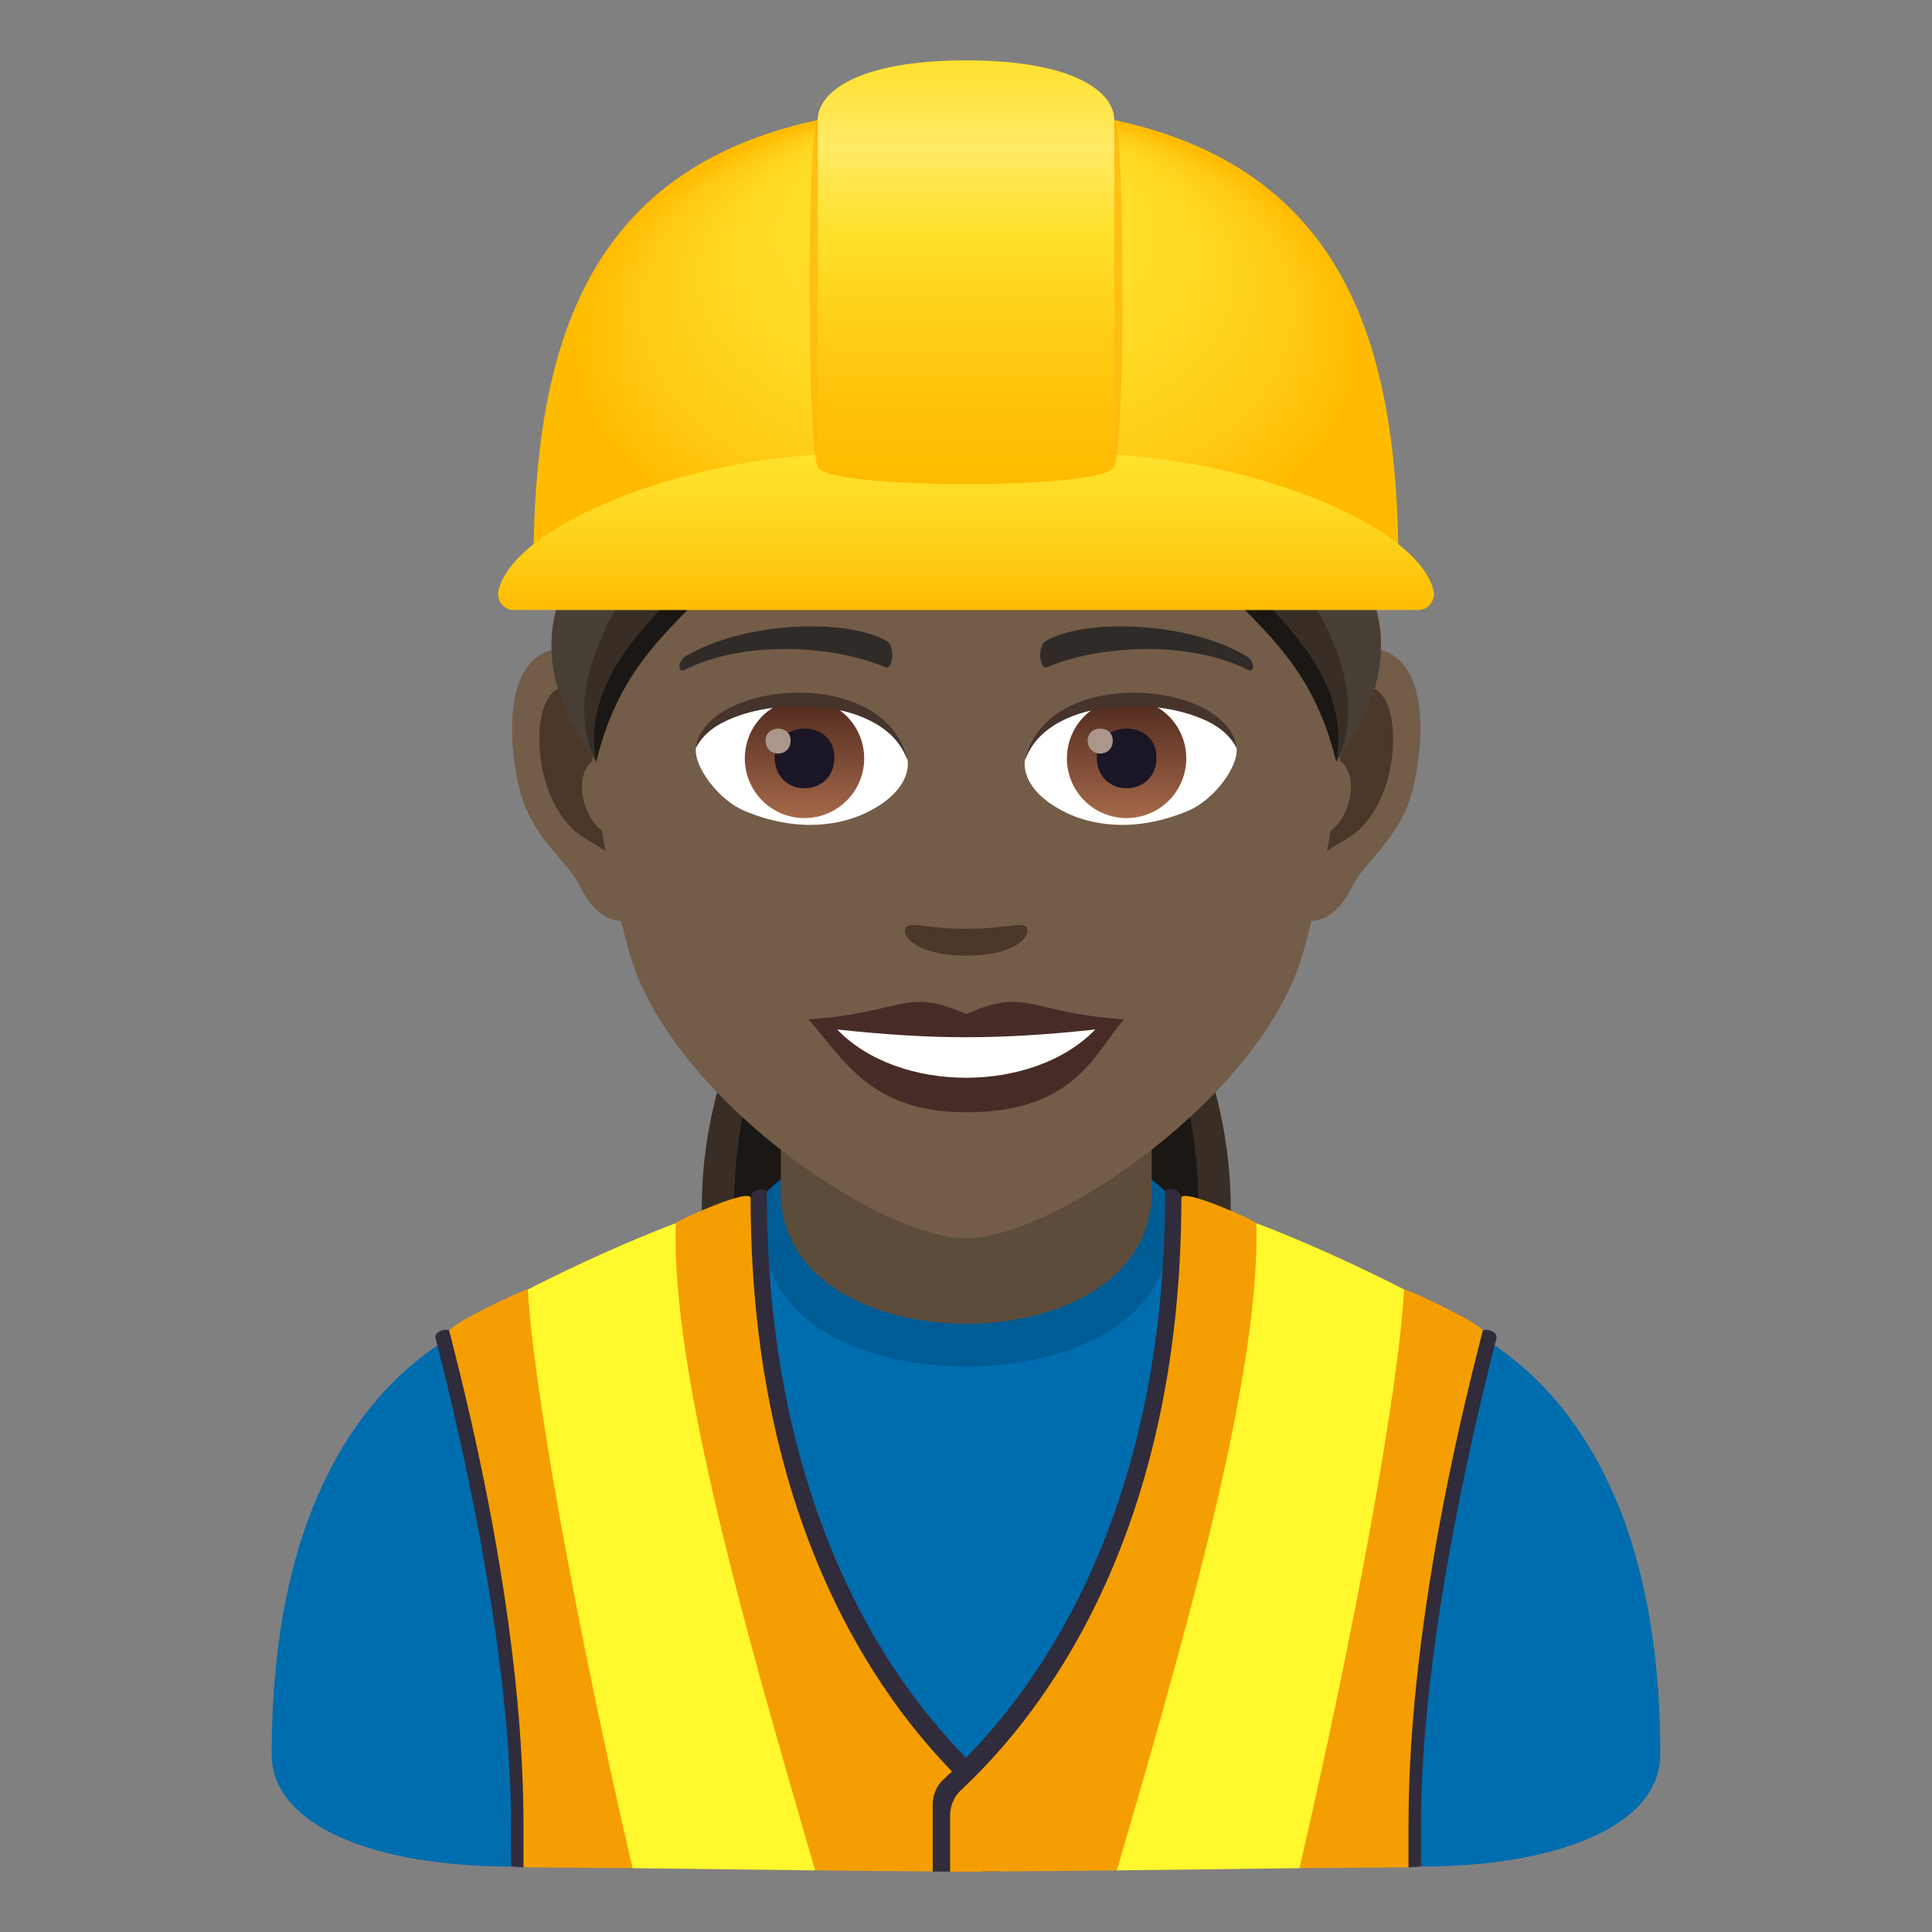 <svg xmlns="http://www.w3.org/2000/svg" xml:space="preserve" style="enable-background:new 0 0 64 64" viewBox="0 0 64 64"><rect x="0" y="0" width="64" height="64" fill="#808080" stroke="none"/><path d="M37.678 31.433h-11.34c-2.481 2.24-3.926 7.904-2.572 12.154H40.25c1.354-4.25-.09-9.915-2.571-12.154z" style="fill:#382e26"/><path d="M36.986 31.433H27.03c-2.178 2.24-3.447 7.904-2.258 12.154h14.472c1.188-4.25-.08-9.915-2.258-12.154z" style="fill:#1a1714"/><path d="M38.614 39.481c-2.67-2.287-10.567-2.268-13.234.025-4.18 3.595 4.29 22.486 6.628 22.486 2.337 0 10.795-18.923 6.606-22.51z" style="fill:#006dae"/><path d="M38.684 40.91c0-1.24.245-1.1-.07-1.428-2.467-2.582-10.812-2.616-13.234.024-.304.332-.049.24-.049 1.403 0 5.814 13.353 5.814 13.353 0z" style="fill:#005c94"/><path d="M38.151 39.492v-3.92H25.864v3.92c0 5.814 12.287 5.814 12.287 0z" style="fill:#5e4c3b"/><path d="m16.927 61.831.56-15.747s-2.911-1.575-2.864-1.607C11.753 46.36 9 50.335 9 58.106c0 2.424 3.507 3.725 7.927 3.725z" style="fill:#006dae"/><path d="m16.927 61.831.414.027s7.005-3.85 15.186.142h.576v-2.208a1.13 1.13 0 0 0-.342-.831c-1.463-1.356-7.36-6.878-7.36-19.48 0-.148-.514-.14-.536.206-.113 1.737-9.486 6.107-9.98 4.406-.03-.099-.522-.02-.454.247.833 3.255 2.496 10.363 2.496 16.099v1.392z" style="fill:#302c3b"/><path d="m17.341 61.858 3.613.028c4.026-1.963 6.05.073 6.05.073S30.56 62 32.527 62v-1.844c0-.322-.12-.621-.332-.825-1.44-1.375-7.33-7.023-7.33-19.644 0-.354-2.41.734-2.482.832-1.057 1.456-3.18 2.049-4.896 2.194-.2.017-2.637 1.182-2.603 1.38.304 1.246 2.457 9.149 2.457 16.346v1.419z" style="fill:#f59e01"/><path d="M27.004 61.959c-2.384-8.16-4.764-16.542-4.621-21.44-1.489.56-3.38 1.42-4.896 2.195.17 3.226 1.617 11.22 3.467 19.172l6.05.073z" style="fill:#fff82c"/><path d="m47.073 61.831-.56-15.747s2.911-1.575 2.864-1.607C52.247 46.36 55 50.335 55 58.106c0 2.424-3.507 3.725-7.927 3.725z" style="fill:#006dae"/><path d="m47.073 61.831-.414.027s-7.005-3.85-15.186.142h-.576v-2.208c0-.326.124-.628.342-.831 1.463-1.356 7.36-6.878 7.36-19.48 0-.148.514-.14.536.206.113 1.737 9.486 6.107 9.98 4.406.03-.099.522-.02.454.247-.833 3.255-2.496 10.363-2.496 16.099v1.392z" style="fill:#302c3b"/><path d="m46.659 61.858-3.613.028c-4.026-1.963-6.05.073-6.05.073S33.44 62 31.473 62v-1.844c0-.322.12-.621.332-.825 1.44-1.375 7.33-7.023 7.33-19.644 0-.354 2.41.734 2.482.832 1.057 1.456 3.18 2.049 4.896 2.194.2.017 2.637 1.182 2.603 1.38-.304 1.246-2.457 9.149-2.457 16.346v1.419z" style="fill:#f59e01"/><path d="M36.996 61.959c2.384-8.16 4.763-16.542 4.621-21.44 1.489.56 3.38 1.42 4.896 2.195-.17 3.226-1.617 11.22-3.467 19.172l-6.05.073z" style="fill:#fff82c"/><path d="M45.029 21.494c-2.017.244-3.472 6.994-2.205 8.775.178.249 1.217.646 1.987-.927.427-.87 1.657-1.596 2.038-3.391.49-2.302.185-4.7-1.82-4.457zm-26.041 0c2.016.244 3.471 6.994 2.203 8.775-.177.249-1.217.646-1.987-.927-.426-.87-1.657-1.596-2.038-3.391-.489-2.302-.183-4.7 1.822-4.457z" style="fill:#735c48"/><path d="M44.973 22.789c-.525.165-1.099.966-1.41 2.298 1.838-.395 1.378 2.667-.219 2.724.014.308.035.625.073.958.77-1.117 1.552-.668 2.326-2.333.698-1.498.533-4.056-.77-3.647zm-24.52 2.293c-.312-1.328-.884-2.13-1.41-2.293-1.302-.41-1.469 2.149-.77 3.647.774 1.665 1.555 1.216 2.327 2.333.037-.334.058-.652.071-.96-1.58-.075-2.033-3.1-.218-2.727z" style="fill:#4a3728"/><path d="M32.008 8.515c-8.734 0-12.941 7.113-12.416 16.26.109 1.838.62 4.49 1.251 6.762 1.31 4.723 8.221 9.479 11.165 9.479 2.942 0 9.854-4.756 11.164-9.48.632-2.271 1.143-4.923 1.251-6.762.524-9.146-3.68-16.259-12.415-16.259z" style="fill:#735c48"/><path d="M32.007 33.592c-2.047-.9-2.063-.037-5.223.175 1.186 1.347 2.06 3.078 5.221 3.078 3.63 0 4.244-1.966 5.227-3.078-3.164-.212-3.177-1.076-5.225-.175z" style="fill:#472b27"/><path d="M27.733 34.103c2.062 2.146 6.512 2.118 8.549.001-3.176.341-5.372.341-8.55-.001z" style="fill:#fff"/><path d="M41.288 21.732c-1.897-1.132-5.301-1.27-6.647-.498-.286.155-.21.972.037.87 1.921-.8 4.848-.84 6.651.084.241.124.247-.291-.04-.456zm-18.562 0c1.897-1.132 5.3-1.27 6.65-.498.285.155.209.972-.039.87-1.922-.8-4.845-.84-6.65.084-.243.124-.248-.291.039-.456z" style="fill:#302b27"/><path d="M33.97 30.69c-.207-.147-.695.078-1.963.078-1.268 0-1.755-.225-1.963-.079-.25.175.146.966 1.963.966s2.214-.79 1.964-.966z" style="fill:#4a3728"/><path d="M30.065 25.162c.074.578-.319 1.264-1.405 1.777-.69.327-2.125.712-4.012-.084-.845-.356-1.67-1.467-1.595-2.08 1.023-1.928 6.055-2.21 7.012.387z" style="fill:#fff"/><linearGradient id="a" x1="-424.367" x2="-424.367" y1="478.14" y2="478.742" gradientTransform="matrix(6.57 0 0 -6.57 2814.782 3168.527)" gradientUnits="userSpaceOnUse"><stop offset="0" style="stop-color:#a6694a"/><stop offset="1" style="stop-color:#4f2a1e"/></linearGradient><path d="M26.65 23.146a1.977 1.977 0 1 1 0 3.954 1.977 1.977 0 0 1 0-3.954z" style="fill:url(#a)"/><path d="M25.663 25.087c0 1.368 1.977 1.368 1.977 0 0-1.27-1.977-1.27-1.977 0z" style="fill:#1a1626"/><path d="M25.362 24.533c0 .574.828.574.828 0 0-.531-.828-.531-.828 0z" style="fill:#ab968c"/><path d="M30.074 25.238c-.803-2.58-6.276-2.199-7.021-.464.276-2.221 6.337-2.808 7.02.464z" style="fill:#45332c"/><path d="M33.95 25.162c-.073.578.32 1.264 1.405 1.777.69.327 2.126.712 4.012-.084.847-.356 1.67-1.467 1.595-2.08-1.021-1.928-6.054-2.21-7.011.387z" style="fill:#fff"/><linearGradient id="b" x1="-425.441" x2="-425.441" y1="478.14" y2="478.742" gradientTransform="matrix(6.57 0 0 -6.57 2832.512 3168.527)" gradientUnits="userSpaceOnUse"><stop offset="0" style="stop-color:#a6694a"/><stop offset="1" style="stop-color:#4f2a1e"/></linearGradient><path d="M37.32 23.146a1.977 1.977 0 1 1 0 3.954 1.977 1.977 0 0 1 0-3.954z" style="fill:url(#b)"/><path d="M36.333 25.087c0 1.368 1.978 1.368 1.978 0 0-1.27-1.978-1.27-1.978 0z" style="fill:#1a1626"/><path d="M36.032 24.533c0 .574.83.574.83 0 0-.531-.83-.531-.83 0z" style="fill:#ab968c"/><path d="M33.943 25.238c.801-2.578 6.27-2.21 7.02-.464-.278-2.221-6.337-2.808-7.02.464z" style="fill:#45332c"/><path d="M39.393 17.338c1.166 3.036 4.881 3.39 4.874 7.9 4.04-5.405-1.468-8.627-1.468-8.627l-3.406.727z" style="fill:#473e35"/><path d="M39.98 18.297c1.183 1.804 4.122 3.165 4.287 6.941 1.22-2.347-.628-5.468-2.137-7.042l-2.15.101z" style="fill:#382e26"/><path d="M39.604 18.573c2.19 2.259 3.863 3.405 4.663 6.666.565-3.096-2.455-5.108-3.549-6.7l-1.114.034z" style="fill:#1a1714"/><path d="M24.623 17.338c-1.166 3.036-4.881 3.39-4.874 7.9-4.04-5.405 1.468-8.627 1.468-8.627l3.406.727z" style="fill:#473e35"/><path d="M24.035 18.297c-1.182 1.804-4.121 3.165-4.286 6.941-1.22-2.347.628-5.468 2.137-7.042l2.15.101z" style="fill:#382e26"/><path d="M24.412 18.573c-2.19 2.259-3.863 3.405-4.663 6.666-.565-3.096 2.455-5.108 3.549-6.7l1.114.034z" style="fill:#1a1714"/><radialGradient id="c" cx="-9.35" cy="9.283" r="13.484" fx="-9.389" fy="-2.621" gradientTransform="matrix(.961 0 0 .587 41.014 5.93)" gradientUnits="userSpaceOnUse"><stop offset="0" style="stop-color:#ffe12c"/><stop offset=".38" style="stop-color:#ffdf29"/><stop offset=".627" style="stop-color:#ffd721"/><stop offset=".837" style="stop-color:#ffca12"/><stop offset="1" style="stop-color:#fb0"/></radialGradient><path d="M46.328 18.878H17.67c0-8.648 2.345-15.372 14.33-15.372 11.984 0 14.328 6.724 14.328 15.372z" style="fill:url(#c)"/><linearGradient id="d" x1="32" x2="32" y1="20.208" y2="14.926" gradientUnits="userSpaceOnUse"><stop offset="0" style="stop-color:#fb0"/><stop offset=".342" style="stop-color:#ffcd15"/><stop offset=".717" style="stop-color:#ffdc26"/><stop offset="1" style="stop-color:#ffe12c"/></linearGradient><path d="M47.484 19.548c-.502-2.004-5.314-4.068-10.117-4.458-2.678-.218-8.056-.218-10.734 0-4.803.39-9.615 2.454-10.117 4.458-.084.334.17.66.493.66h29.983c.322 0 .576-.326.492-.66z" style="fill:url(#d)"/><path d="M36.913 15.437c.334-.3.395-10.958 0-11.463-.827-1.053-8.997-1.053-9.824 0-.396.505-.334 11.163 0 11.463.35.314 9.474.314 9.824 0z" style="opacity:.5;fill:#ffa200"/><linearGradient id="e" x1="32.001" x2="32.001" y1="16.037" y2="2" gradientUnits="userSpaceOnUse"><stop offset="0" style="stop-color:#fb0"/><stop offset=".175" style="stop-color:#ffc107"/><stop offset=".434" style="stop-color:#ffd31b"/><stop offset=".6" style="stop-color:#ffe12c"/><stop offset=".8" style="stop-color:#ffea66"/><stop offset="1" style="stop-color:#ffe12c"/></linearGradient><path d="M27.089 15.437V3.974C27.089 3.06 28.395 2 32 2s4.912 1.06 4.912 1.974v11.463c0 .8-9.824.8-9.824 0z" style="fill:url(#e)"/></svg>
